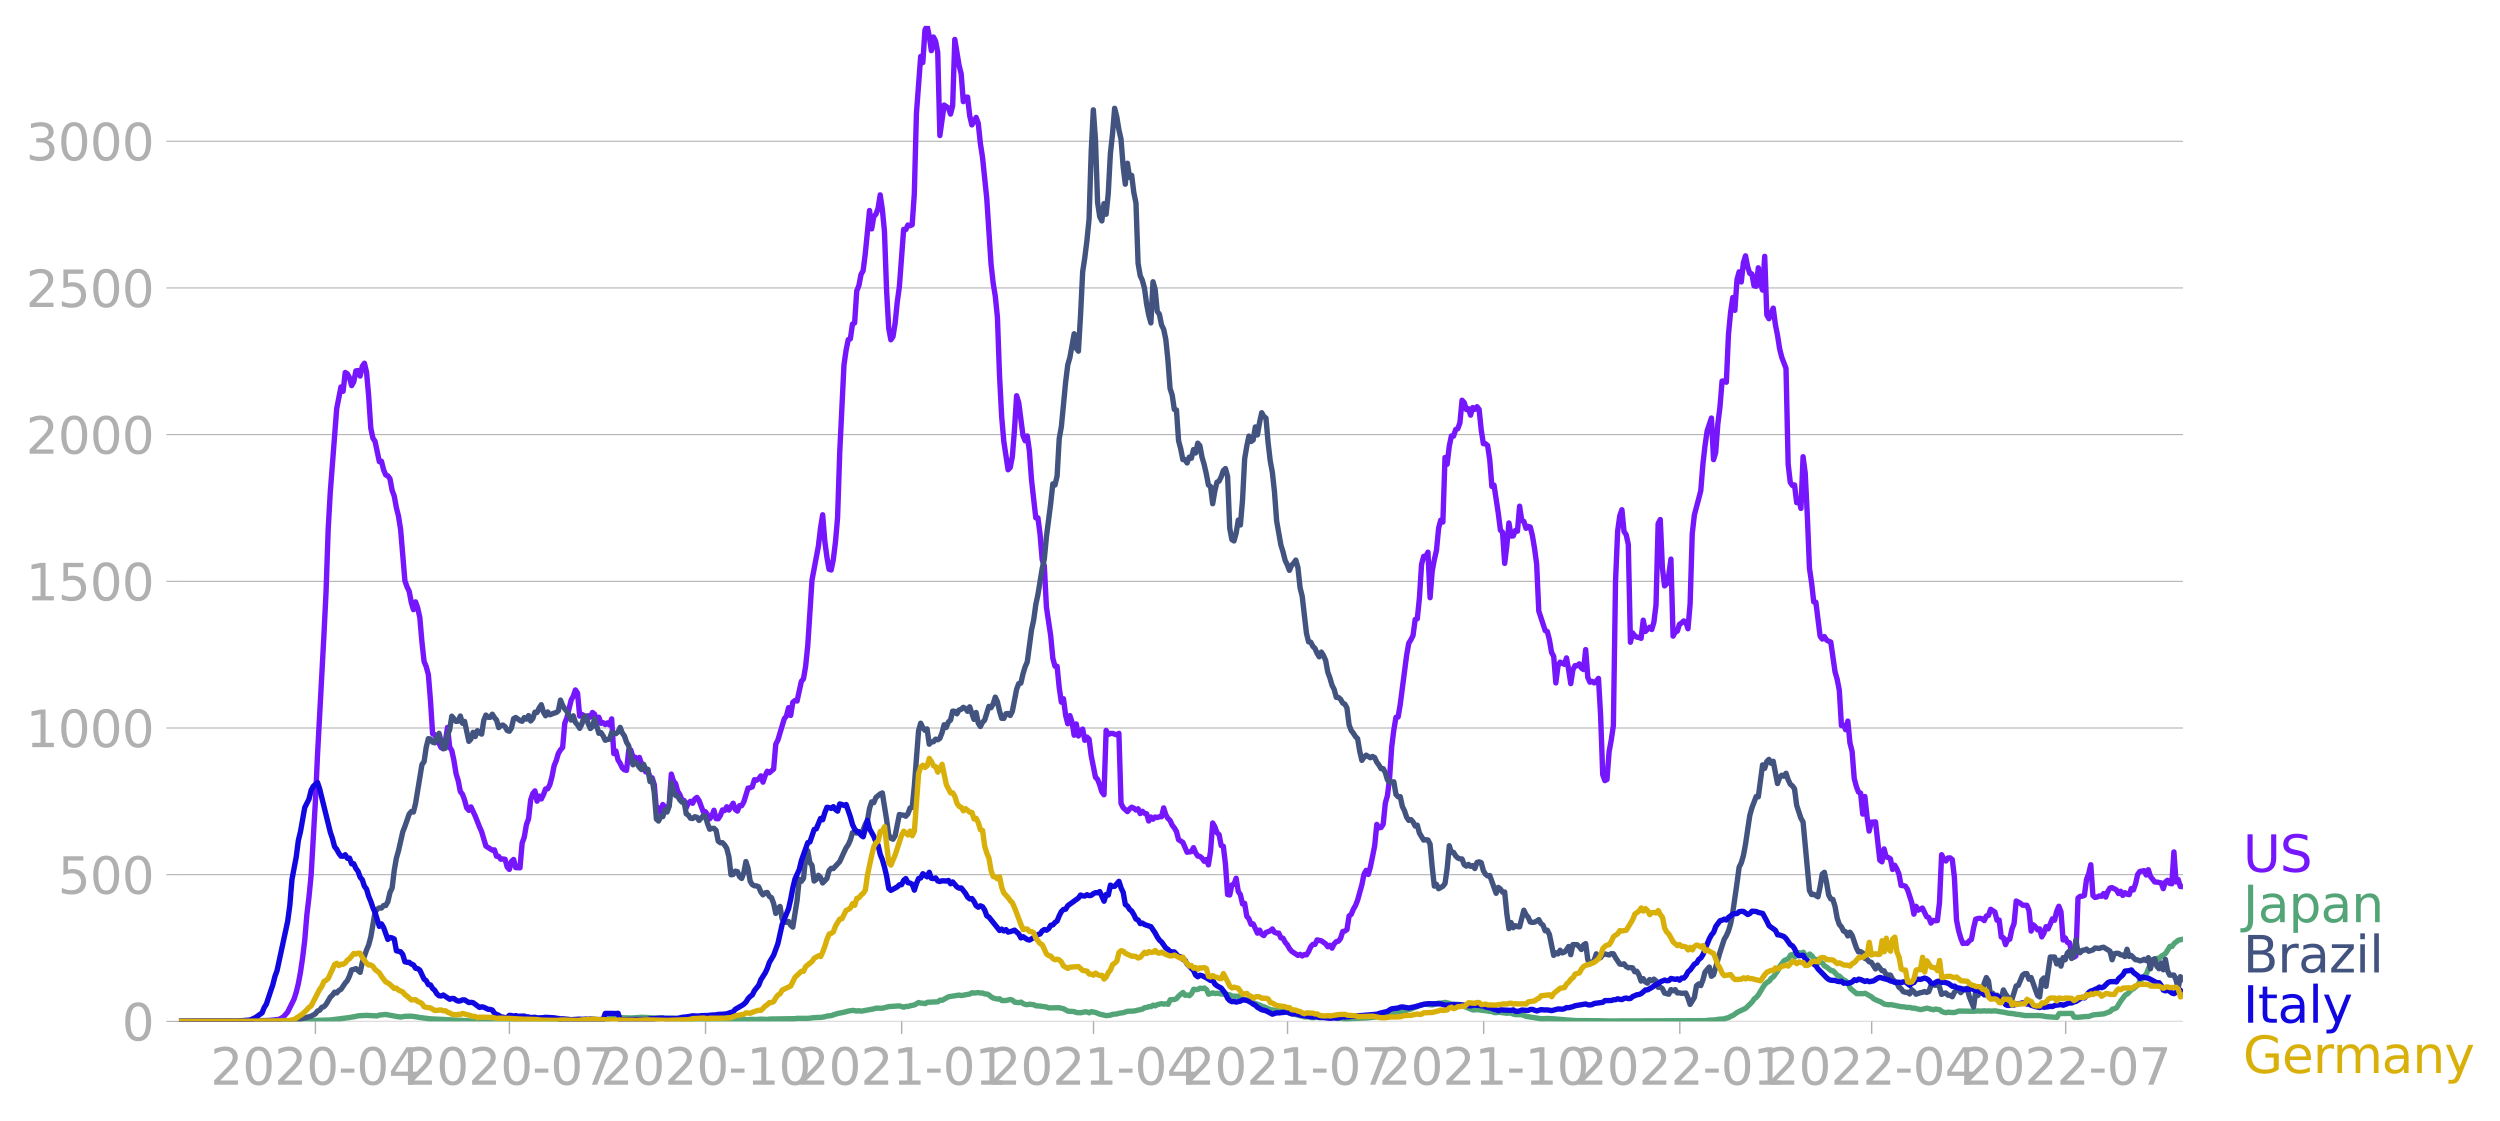 <svg xmlns:xlink="http://www.w3.org/1999/xlink" width="928.157" height="416.199" viewBox="0 0 696.117 312.149" xmlns="http://www.w3.org/2000/svg"><defs><style>*{stroke-linejoin:round;stroke-linecap:butt}</style></defs><g id="figure_1"><path d="M0 312.15h696.117V0H0v312.15z" style="fill:none" id="patch_1"/><g id="axes_1"><path d="M49.83 284.4h558V7.2h-558v277.2z" style="fill:none" id="patch_2"/><g id="matplotlib.axis_1"><g id="xtick_1"><g id="line2d_1"><defs><path id="m17b6ebfa72" d="M0 0v3.5" style="stroke:#b0b0b0;stroke-width:.4"/></defs><use xlink:href="#m17b6ebfa72" x="87.821" y="284.4" style="fill:#b0b0b0;stroke:#b0b0b0;stroke-width:.4"/></g><g style="fill:#b0b0b0" transform="matrix(.14 0 0 -.14 58.574 302.038)" id="text_1"><defs><path id="DejaVuSans-32" d="M1228 531h2203V0H469v531q359 372 979 998 621 627 780 809 303 340 423 576 121 236 121 464 0 372-261 606-261 235-680 235-297 0-627-103-329-103-704-313v638q381 153 712 231 332 78 607 78 725 0 1156-363 431-362 431-968 0-288-108-546-107-257-392-607-78-91-497-524-418-433-1181-1211z" transform="scale(.016)"/><path id="DejaVuSans-30" d="M2034 4250q-487 0-733-480-245-479-245-1442 0-959 245-1439 246-480 733-480 491 0 736 480 246 480 246 1439 0 963-246 1442-245 480-736 480zm0 500q785 0 1199-621 414-620 414-1801 0-1178-414-1799Q2819-91 2034-91q-784 0-1198 620-414 621-414 1799 0 1181 414 1801 414 621 1198 621z" transform="scale(.016)"/><path id="DejaVuSans-2d" d="M313 2009h1684v-512H313v512z" transform="scale(.016)"/><path id="DejaVuSans-34" d="M2419 4116 825 1625h1594v2491zm-166 550h794V1625h666v-525h-666V0h-628v1100H313v609l1940 2957z" transform="scale(.016)"/></defs><use xlink:href="#DejaVuSans-32"/><use xlink:href="#DejaVuSans-30" x="63.623"/><use xlink:href="#DejaVuSans-32" x="127.246"/><use xlink:href="#DejaVuSans-30" x="190.869"/><use xlink:href="#DejaVuSans-2d" x="254.492"/><use xlink:href="#DejaVuSans-30" x="290.576"/><use xlink:href="#DejaVuSans-34" x="354.199"/></g></g><g id="xtick_2"><use xlink:href="#m17b6ebfa72" x="141.841" y="284.4" style="fill:#b0b0b0;stroke:#b0b0b0;stroke-width:.4" id="line2d_2"/><g style="fill:#b0b0b0" transform="matrix(.14 0 0 -.14 112.593 302.038)" id="text_2"><defs><path id="DejaVuSans-37" d="M525 4666h3000v-269L1831 0h-659l1594 4134H525v532z" transform="scale(.016)"/></defs><use xlink:href="#DejaVuSans-32"/><use xlink:href="#DejaVuSans-30" x="63.623"/><use xlink:href="#DejaVuSans-32" x="127.246"/><use xlink:href="#DejaVuSans-30" x="190.869"/><use xlink:href="#DejaVuSans-2d" x="254.492"/><use xlink:href="#DejaVuSans-30" x="290.576"/><use xlink:href="#DejaVuSans-37" x="354.199"/></g></g><g id="xtick_3"><use xlink:href="#m17b6ebfa72" x="196.453" y="284.4" style="fill:#b0b0b0;stroke:#b0b0b0;stroke-width:.4" id="line2d_3"/><g style="fill:#b0b0b0" transform="matrix(.14 0 0 -.14 167.205 302.038)" id="text_3"><defs><path id="DejaVuSans-31" d="M794 531h1031v3560L703 3866v575l1116 225h631V531h1031V0H794v531z" transform="scale(.016)"/></defs><use xlink:href="#DejaVuSans-32"/><use xlink:href="#DejaVuSans-30" x="63.623"/><use xlink:href="#DejaVuSans-32" x="127.246"/><use xlink:href="#DejaVuSans-30" x="190.869"/><use xlink:href="#DejaVuSans-2d" x="254.492"/><use xlink:href="#DejaVuSans-31" x="290.576"/><use xlink:href="#DejaVuSans-30" x="354.199"/></g></g><g id="xtick_4"><use xlink:href="#m17b6ebfa72" x="251.066" y="284.4" style="fill:#b0b0b0;stroke:#b0b0b0;stroke-width:.4" id="line2d_4"/><g style="fill:#b0b0b0" transform="matrix(.14 0 0 -.14 221.818 302.038)" id="text_4"><use xlink:href="#DejaVuSans-32"/><use xlink:href="#DejaVuSans-30" x="63.623"/><use xlink:href="#DejaVuSans-32" x="127.246"/><use xlink:href="#DejaVuSans-31" x="190.869"/><use xlink:href="#DejaVuSans-2d" x="254.492"/><use xlink:href="#DejaVuSans-30" x="290.576"/><use xlink:href="#DejaVuSans-31" x="354.199"/></g></g><g id="xtick_5"><use xlink:href="#m17b6ebfa72" x="304.492" y="284.4" style="fill:#b0b0b0;stroke:#b0b0b0;stroke-width:.4" id="line2d_5"/><g style="fill:#b0b0b0" transform="matrix(.14 0 0 -.14 275.244 302.038)" id="text_5"><use xlink:href="#DejaVuSans-32"/><use xlink:href="#DejaVuSans-30" x="63.623"/><use xlink:href="#DejaVuSans-32" x="127.246"/><use xlink:href="#DejaVuSans-31" x="190.869"/><use xlink:href="#DejaVuSans-2d" x="254.492"/><use xlink:href="#DejaVuSans-30" x="290.576"/><use xlink:href="#DejaVuSans-34" x="354.199"/></g></g><g id="xtick_6"><use xlink:href="#m17b6ebfa72" x="358.511" y="284.4" style="fill:#b0b0b0;stroke:#b0b0b0;stroke-width:.4" id="line2d_6"/><g style="fill:#b0b0b0" transform="matrix(.14 0 0 -.14 329.263 302.038)" id="text_6"><use xlink:href="#DejaVuSans-32"/><use xlink:href="#DejaVuSans-30" x="63.623"/><use xlink:href="#DejaVuSans-32" x="127.246"/><use xlink:href="#DejaVuSans-31" x="190.869"/><use xlink:href="#DejaVuSans-2d" x="254.492"/><use xlink:href="#DejaVuSans-30" x="290.576"/><use xlink:href="#DejaVuSans-37" x="354.199"/></g></g><g id="xtick_7"><use xlink:href="#m17b6ebfa72" x="413.124" y="284.4" style="fill:#b0b0b0;stroke:#b0b0b0;stroke-width:.4" id="line2d_7"/><g style="fill:#b0b0b0" transform="matrix(.14 0 0 -.14 383.876 302.038)" id="text_7"><use xlink:href="#DejaVuSans-32"/><use xlink:href="#DejaVuSans-30" x="63.623"/><use xlink:href="#DejaVuSans-32" x="127.246"/><use xlink:href="#DejaVuSans-31" x="190.869"/><use xlink:href="#DejaVuSans-2d" x="254.492"/><use xlink:href="#DejaVuSans-31" x="290.576"/><use xlink:href="#DejaVuSans-30" x="354.199"/></g></g><g id="xtick_8"><use xlink:href="#m17b6ebfa72" x="467.736" y="284.4" style="fill:#b0b0b0;stroke:#b0b0b0;stroke-width:.4" id="line2d_8"/><g style="fill:#b0b0b0" transform="matrix(.14 0 0 -.14 438.488 302.038)" id="text_8"><use xlink:href="#DejaVuSans-32"/><use xlink:href="#DejaVuSans-30" x="63.623"/><use xlink:href="#DejaVuSans-32" x="127.246"/><use xlink:href="#DejaVuSans-32" x="190.869"/><use xlink:href="#DejaVuSans-2d" x="254.492"/><use xlink:href="#DejaVuSans-30" x="290.576"/><use xlink:href="#DejaVuSans-31" x="354.199"/></g></g><g id="xtick_9"><use xlink:href="#m17b6ebfa72" x="521.162" y="284.4" style="fill:#b0b0b0;stroke:#b0b0b0;stroke-width:.4" id="line2d_9"/><g style="fill:#b0b0b0" transform="matrix(.14 0 0 -.14 491.914 302.038)" id="text_9"><use xlink:href="#DejaVuSans-32"/><use xlink:href="#DejaVuSans-30" x="63.623"/><use xlink:href="#DejaVuSans-32" x="127.246"/><use xlink:href="#DejaVuSans-32" x="190.869"/><use xlink:href="#DejaVuSans-2d" x="254.492"/><use xlink:href="#DejaVuSans-30" x="290.576"/><use xlink:href="#DejaVuSans-34" x="354.199"/></g></g><g id="xtick_10"><use xlink:href="#m17b6ebfa72" x="575.181" y="284.4" style="fill:#b0b0b0;stroke:#b0b0b0;stroke-width:.4" id="line2d_10"/><g style="fill:#b0b0b0" transform="matrix(.14 0 0 -.14 545.933 302.038)" id="text_10"><use xlink:href="#DejaVuSans-32"/><use xlink:href="#DejaVuSans-30" x="63.623"/><use xlink:href="#DejaVuSans-32" x="127.246"/><use xlink:href="#DejaVuSans-32" x="190.869"/><use xlink:href="#DejaVuSans-2d" x="254.492"/><use xlink:href="#DejaVuSans-30" x="290.576"/><use xlink:href="#DejaVuSans-37" x="354.199"/></g></g></g><g id="matplotlib.axis_2"><g id="ytick_1"><path d="M49.83 284.4h558" clip-path="url(#p85fad8d000)" style="fill:none;stroke:#b0b0b0;stroke-width:.3;stroke-linecap:square" id="line2d_11"/><g id="line2d_12"><defs><path id="m61730214ed" d="M0 0h-3.5" style="stroke:#b0b0b0;stroke-width:.3"/></defs><use xlink:href="#m61730214ed" x="49.83" y="284.4" style="fill:#b0b0b0;stroke:#b0b0b0;stroke-width:.3"/></g><use xlink:href="#DejaVuSans-30" style="fill:#b0b0b0" transform="matrix(.14 0 0 -.14 33.922 289.719)" id="text_11"/></g><g id="ytick_2"><path d="M49.83 243.555h558" clip-path="url(#p85fad8d000)" style="fill:none;stroke:#b0b0b0;stroke-width:.3;stroke-linecap:square" id="line2d_13"/><use xlink:href="#m61730214ed" x="49.83" y="243.555" style="fill:#b0b0b0;stroke:#b0b0b0;stroke-width:.3" id="line2d_14"/><g style="fill:#b0b0b0" transform="matrix(.14 0 0 -.14 16.108 248.874)" id="text_12"><defs><path id="DejaVuSans-35" d="M691 4666h2478v-532H1269V2991q137 47 274 70 138 23 276 23 781 0 1237-428 457-428 457-1159 0-753-469-1171Q2575-91 1722-91q-294 0-599 50Q819 9 494 109v635q281-153 581-228t634-75q541 0 856 284 316 284 316 772 0 487-316 771-315 285-856 285-253 0-505-56-251-56-513-175v2344z" transform="scale(.016)"/></defs><use xlink:href="#DejaVuSans-35"/><use xlink:href="#DejaVuSans-30" x="63.623"/><use xlink:href="#DejaVuSans-30" x="127.246"/></g></g><g id="ytick_3"><path d="M49.83 202.71h558" clip-path="url(#p85fad8d000)" style="fill:none;stroke:#b0b0b0;stroke-width:.3;stroke-linecap:square" id="line2d_15"/><use xlink:href="#m61730214ed" x="49.83" y="202.709" style="fill:#b0b0b0;stroke:#b0b0b0;stroke-width:.3" id="line2d_16"/><g style="fill:#b0b0b0" transform="matrix(.14 0 0 -.14 7.2 208.028)" id="text_13"><use xlink:href="#DejaVuSans-31"/><use xlink:href="#DejaVuSans-30" x="63.623"/><use xlink:href="#DejaVuSans-30" x="127.246"/><use xlink:href="#DejaVuSans-30" x="190.869"/></g></g><g id="ytick_4"><path d="M49.83 161.864h558" clip-path="url(#p85fad8d000)" style="fill:none;stroke:#b0b0b0;stroke-width:.3;stroke-linecap:square" id="line2d_17"/><use xlink:href="#m61730214ed" x="49.83" y="161.864" style="fill:#b0b0b0;stroke:#b0b0b0;stroke-width:.3" id="line2d_18"/><g style="fill:#b0b0b0" transform="matrix(.14 0 0 -.14 7.2 167.183)" id="text_14"><use xlink:href="#DejaVuSans-31"/><use xlink:href="#DejaVuSans-35" x="63.623"/><use xlink:href="#DejaVuSans-30" x="127.246"/><use xlink:href="#DejaVuSans-30" x="190.869"/></g></g><g id="ytick_5"><path d="M49.83 121.019h558" clip-path="url(#p85fad8d000)" style="fill:none;stroke:#b0b0b0;stroke-width:.3;stroke-linecap:square" id="line2d_19"/><use xlink:href="#m61730214ed" x="49.83" y="121.019" style="fill:#b0b0b0;stroke:#b0b0b0;stroke-width:.3" id="line2d_20"/><g style="fill:#b0b0b0" transform="matrix(.14 0 0 -.14 7.2 126.337)" id="text_15"><use xlink:href="#DejaVuSans-32"/><use xlink:href="#DejaVuSans-30" x="63.623"/><use xlink:href="#DejaVuSans-30" x="127.246"/><use xlink:href="#DejaVuSans-30" x="190.869"/></g></g><g id="ytick_6"><path d="M49.83 80.173h558" clip-path="url(#p85fad8d000)" style="fill:none;stroke:#b0b0b0;stroke-width:.3;stroke-linecap:square" id="line2d_21"/><use xlink:href="#m61730214ed" x="49.83" y="80.173" style="fill:#b0b0b0;stroke:#b0b0b0;stroke-width:.3" id="line2d_22"/><g style="fill:#b0b0b0" transform="matrix(.14 0 0 -.14 7.2 85.492)" id="text_16"><use xlink:href="#DejaVuSans-32"/><use xlink:href="#DejaVuSans-35" x="63.623"/><use xlink:href="#DejaVuSans-30" x="127.246"/><use xlink:href="#DejaVuSans-30" x="190.869"/></g></g><g id="ytick_7"><path d="M49.83 39.328h558" clip-path="url(#p85fad8d000)" style="fill:none;stroke:#b0b0b0;stroke-width:.3;stroke-linecap:square" id="line2d_23"/><use xlink:href="#m61730214ed" x="49.83" y="39.328" style="fill:#b0b0b0;stroke:#b0b0b0;stroke-width:.3" id="line2d_24"/><g style="fill:#b0b0b0" transform="matrix(.14 0 0 -.14 7.2 44.647)" id="text_17"><defs><path id="DejaVuSans-33" d="M2597 2516q453-97 707-404 255-306 255-756 0-690-475-1069Q2609-91 1734-91q-293 0-604 58T488 141v609q262-153 574-231 313-78 654-78 593 0 904 234t311 681q0 413-289 645-289 233-804 233h-544v519h569q465 0 712 186t247 536q0 359-255 551-254 193-729 193-260 0-557-57-297-56-653-174v562q360 100 674 150t592 50q719 0 1137-327 419-326 419-882 0-388-222-655t-631-370z" transform="scale(.016)"/></defs><use xlink:href="#DejaVuSans-33"/><use xlink:href="#DejaVuSans-30" x="63.623"/><use xlink:href="#DejaVuSans-30" x="127.246"/><use xlink:href="#DejaVuSans-30" x="190.869"/></g></g></g><path d="m49.83 284.4 20.777-.082 2.968-.151 1.187-.012 1.187-.117 1.781-.21 1.187-.665 1.187-1.365 1.781-3.618.594-1.867.594-2.404.593-3.186.594-4.027.593-4.854.594-7.12.594-4.982.593-6.069 1.187-20.48.594-13.001 1.781-33.248.594-12.079.593-17.47.594-10.48 1.78-23.142 1.188-6.021.594 1.202.593-5.229.594.362.593 1.074.594 2.217.594-1.062.593-3.034.594-.105.593 1.529.594-2.696.594-.864.593 2.474.594 6.699.594 8.928.593 2.777.594.875 1.187 5.649.594-.105.593 2.369.594 1.424.593.268.594.817.594 3.22.593 1.6.594 3.232.594 2.37.593 3.769 1.187 14.226.594 1.657.594 1.237.593 3.139.594 1.984.593-2.16.594 1.681.594 2.708.593 6.827.594 5.38.594 1.435.593 2.206.594 7.27.593 9.196.594.28 1.78 3.595.595.233.593-2.065.594-3.781.593 5.461.594.98.594 2.766.593 3.665.594 1.925.593 3.058.594.735.594 1.622.593 2.194.594.677.594-.957 1.187 2.567 1.187 2.988.594 1.354 1.187 4.003 1.78 1.132.594-.082.594 1.774.594.046.593.794.594-.082.593.094.594 2.17.594.642.593-2.217.594-.549.593 2.276 1.188.035.593-6.874.594-1.645.594-3.466.593-1.646.594-5.24.593-1.773.594-.759.594 2.86.593-1.424.594.805.594-1.19.593-1.588.594-.058.593-1.132.594-2.217.594-3.058.593-1.435.594-2.008.593-.98.594-.677.594-6.745.593-1.506 1.188-4.936.593-1.085.594-1.728.593.876.594 6.395.594-.479.593.362.594 1.307.593-1.283.594.385.594-1.296.593.467.594 2.02.594-1.145.593 1.67.594-.164.593.513.594-.466.594.583.593-1.692.594 9.651.593-.7.594 2.486.594.933.593 1.284.594.537.594.128.593-5.532.594-.093.593 1.984.594-.012.594.724.593-.654.594 1.798 1.187 2.229.594-.28.593 1.867.594.058.594 1.902.593 7.026.594-.584.593 1.33.594-2.24.594.735.593.502.594-1.179.594-8.53.593 1.937.594.7.593 2.17.594.91.594 1.506.593.129.594 1.995.593-1.295.594-.479.594.549.593-1.19.594-.444.594.875 1.187 3.174.593-.07.594.876.594 1.108.593-.793.594-1.587.593 2.322.594.047.594-.922.593-1.54.594.163.594-1.039.593.91 1.187-1.89.594 1.715.594.467.593-1.517.594.012.594-1.039 1.187-3.851.593-.105.594-.257.594-1.995.593.151.594-.385.593-.817.594 1.739.594-1.762.593-1.272.594.408 1.187-1.027.594-6.908.593-1.167 1.781-5.929.594-.723.593-2.358.594 2.16.594-3.665.593-.467.594.117 1.187-5.45.594-.712.593-3.466.594-5.718 1.187-18.323 1.781-9.452.594-5.018.593-3.712.594 7.283.594 4.54.593 3.337.594.21.593-2.883.594-4.854.594-6.804.593-18.042 1.188-24.46.593-4.155.594-2.93.593-.244.594-4.097.594-.338.593-8.916.594-1.459.593-3.092.594-1.074.594-4.738 1.187-12.009.594 5.112.593-3.454.594-.607.593-1.657.594-3.746.594 4.014.593 6.139.594 16.536.593 10.48.594 3.174.594-.864.593-3.71.594-5.929.594-4.306 1.187-15.918.593.07.594-1.296.594.199.593-.269.594-8.53.593-22.477 1.188-15.86.593 1.704.594-9.056.594-1.167.593 2.812.594 4.097.593-3.793.594 1.167.594 3.14.593 23.118 1.188-8.485 1.187.794.593 1.716.594-2.334.594-18.45 1.187 7.2.593 2.392.594 7.726.594-1.214.593-.047.594 5.193.594 2.544.593-.91.594-1.167.593 1.622.594 5.614.594 3.84 1.187 11.482 1.187 18.183.594 5.403.593 3.618.594 5.858.594 16.396.593 11.332.594 6.874 1.187 7.889.594-.63.593-3.023.594-7.457.593-9.5.594 1.903 1.187 9.196.594 1.423.594-1.33.593 4.143.594 8.11 1.187 10.55h.594l.593 4.528.594 7.084.594 1.774.593 11.518 1.187 7.924.594 6.29.594 2.183.593.047.594 5.928.593 4.05.594-.946.594 4.587.593 2.369.594-2.264.594 1.797.593 3.653.594-3.128.593 3.35.594-1.506.594-.409.593 3.128.594-.91.593.583.594 4.587 1.187 5.998.594.618.594 1.53.593 1.96.594.77.593-17.902.594 1.12.594-.268.593-.023 1.187.42.594-.432.594 19.524.593 1.167 1.188 1.097.593-.723.594-.502.593.268.594.525.594-.338.593 1.319.594-.642.594.56.593.14.594 2.007.593-1.108.594.606.594-.606.593.151.594-.221.593-.012.594-2.45.594 1.901.593 1.027.594.549.594 1.319.593.758.594 1.015.593 2.276 1.188.759 1.187 2.742 1.187-.198.594-1.074.593 1.412.594.91.594.105.593.479.594.864.593-.479.594 1.494.594-3.805.593-7.854.594 1.016.593 1.68.594.537.594 3.058.593.198.594 5.018.594 8.414.593.117.594-2.8.593-.176.594-1.68.594 3.652.593.91.594 2.58.594-.14.593 3.594.594.677.593 1.54.594-.105 1.187 2.58.594-.852.593 1.155.594.373.594-.875 1.187-.432.594-.537.593.922.594.234h.593l.594 1.318.594.106.593 1.132.594.676.593 1.062.594.736 1.78 1.178.595-.291.593.443.594-.385.593.082.594-.91.594-1.331.593-.677h.594l.593-1.249 1.188.269 1.187.817.594.817.593-.397.594.793.593-1.202.594-.607.594-.14.593-.781.594-1.891.594-.128.593-.409.594-3.816.593-.432.594-1.435.594-1.027.593-1.506 1.187-4.283.594-2.929.594-1.073.593 1.132.594-2.066 1.187-5.893.594-5.975.593.945.594-.07.594-.922.593-5.882.594-2.124.593-4.82.594-8.752.594-4.715.593-3.478.594-.081.594-3.536 1.78-13.69.594-3.337.594-.945.593-1.202.594-4.447.593-.198.594-5.812.594-9.324.593-2.24.594.023.594-1.19.593 12.661.594-7.422.593-3.186.594-2.567.594-6.162.593-2.24.594.524.594-17.972.593 1.88.594-5.03.593-2.86.594.059.594-1.833.593-.245.594-1.657.593-6.255.594.63.594 1.95.593-.223.594 1.786.594-2.1.593.49.594-.736.593.735.594 5.754.594 3.793.593.035.594.501.593 3.98.594 7.41.594-.361 1.187 7.842.594 4.668.593.607.594 8.66.593-4.89.594-6.36.594 3.64.593-.023.594-1.506.593.175.594-6.955.594 3.956.593.28.594 1.914.594-.537.593.187.594 2.38.593 3.525.594 4.4.594 13.07 1.78 5.45.594.28.594 2.311.593 3.49.594 1.12.594 7.375.593-4.703.594-1.073 1.187.595.594-1.774.593 3.244.594 3.91.594-3.863.593-1.144.594.047.593-.549.594 1.179.594.42.593-5.555.594 7.737.593 1.33.594-.22.594.42.593-.514.594-.735.594 10.234.593 16.56.594 1.669.593-.315.594-7.784.594-3.198.593-4.05.594-40.016.593-14.12.594-4.284.594-1.657.593 6.057.594.875.594 2.72.593 27.237.594-2.59.593.77.594.408.594.082.593.245.594-5.053.594 3.139 1.187-1.179.593.642.594-2.019.594-4.843.593-22.628.594-1.132.593 13.444.594 5.03.594-.584.593-2.497.594-4.377.594 21.45.593-1.085.594-.315.593-1.89.594-.374.594-.56.593.28.594 1.878.593-6.885.594-19.57.594-5.229 1.187-4.47.594-2.275.593-7.364.594-5.205.593-4.108 1.188-3.56.593 11.578.594-1.973.593-7.889.594-4.738.594-7.27.593-.035.594.35.594-13.316.593-6.185.594-4.073.593 3.56.594-8.543.594-2.182.593 2.824.594-5.357.594-1.913.593 3.057.594 1.832.593.152.594 3.303.594.128.593-5.146.594 4.457.593 1.751.594-9.394.594 16.338.593 1.027 1.188-2.941.593 4.54.594 2.987.593 3.77.594 2.357 1.187 3.127.594 26.643.593 5.1.594.84.594-.128.593 4.913.594-.887.594 2.498.593-14.39.594 4.517.593 11.915.594 14.634.594 4.038.593 5.287.594.128 1.187 9.464.594.782.593-.688.594.933.594.362.593.222 1.187 8.297.594 2.078.594 3.069.593 9.826.594-.105.594 1.249.593-2.393.594 6.092.593 2.334.594 7.55.594 2.23.593 1.552.594.303.593 5.835.594-4.901.594 5.613.593 4.003.594-2.462 1.187-.082 1.187 10.655.594.467.594-3.595.593 2.23.594.15.593.398.594 2.94.594-1.178.593 1.038.594 1.448.594 3.15.593.024.594.175.593.91 1.188 3.665.593 3.209.594-2.194.593 1.074 1.188-.572 1.187 2.415.594.234.593 1.529.594-.747.593.093.594-.035.594-4.948.593-13.397.594 1.167.594.583.593-.828.594-.047.593.478.594 4.925.594 11.95.593 2.93.594 2.065.593 1.494.594-.105.594.07.593-.7.594-.409.594-3.15.593-2.475.594-.186.593-.07.594.14.594.513.593-1.284.594-.175.593-1.704 1.188.782.593 2.288.594-.07.594 4.738.593.198.594 1.914.593-1.354.594-.163.594-2.824.593-1.529.594-6.267 1.187.619.594.536 1.187.024.594 1.435.593 5.754.594-1.74.593.526.594.863.594-.268.593 2.23.594-1.04.594-1.797.593.607 1.187-2.79.594.386.594-2.497.593-1.39.594 1.518.593 7.866.594-.584.594 1.237.593.117.594 2.59.594 1.46.593-.374.594-16.128.593-.467.594-.035.594-.245.593-4.47.594-1.493.593-2.545.594 8.566.594.537.593-.128.594-.304.594.105.593-.758.594.968.593-1.575.594-.934.594-.116 1.187.63.593 1.027.594-.642.594 1.167.593-.782.594.42.594.14.593-1.704.594.386.593-1.704.594-2.614.594-.817 1.187-.234.594 1.214.593-1.47.594 1.878 1.187 1.53.594.034 1.187.222.593 1.599.594-1.844.594-.479.593.852.594.129.594-8.87.593 8.345.594-.677.593 1.949.594.023h0" clip-path="url(#p85fad8d000)" style="fill:none;stroke:#7516fd;stroke-width:1.5;stroke-linecap:square" id="line2d_25"/><path d="m49.83 284.4 25.526-.093 2.968-.14 2.968.07 2.374.011 8.31-.233 3.563-.455 1.78-.234 1.781-.315.594-.163 2.374-.117 2.968.152.594-.234 1.78-.175 2.969.549 1.187.175 1.187-.21 1.781-.035 1.187.152 1.188.221 2.968.362 11.279.572 2.968-.035.593-.175 2.375.035 1.187-.047.594.222 2.374.035 3.562.058 2.968-.023 10.091-.082 1.781-.058 1.187.035 4.156-.245 2.968-.082 2.374-.362 1.187-.105 1.188-.058 2.968.082 2.968-.187 2.374.093 1.188.105 1.78-.046.594.093 1.187-.023 2.375.093.593-.012 1.188.129 1.187.093.593.082h1.188l2.374-.047 2.968-.012 1.187.082 5.343.14 1.187-.14 1.781.012.594.023.593-.093 1.781.035 1.187-.094 1.781.082.594-.117 7.123-.105.594-.093 2.968.023 1.187-.151 1.187-.105 1.188-.024 1.187-.175.594-.198 1.187-.128 1.78-.596 1.782-.338 1.187-.327 1.187-.187 1.187.164.594-.07.593.128 3.562-.653.594-.187 1.78.012 1.781-.456 2.969-.186 1.187.362.593-.234.594.035.594-.198 1.187-.245 1.187-.666.594.176h.593l.594.14.594-.374 2.968-.152.593-.466.594.058 1.78-.992 2.969-.467.593.14 2.375-.443.594-.35.593.105 1.187-.152.594.152.594-.035.593.291.594-.011.593.303.594.502.594.338 1.187.28.594-.081.593.49 1.187-.012 1.188-.291.593.198.594.548 1.187.14.594-.163.593.432.594.233.594.059.593-.129 1.187.152.594.292 1.187.081 1.781.257.594.257 2.374-.058.594.011 1.187.28 1.187.665 1.781.129.594.257 1.187.058 1.187-.257.594.047.593.233.594-.326 1.187.233 1.188.478 1.78.397 1.188-.14.593-.222 1.187-.116.594-.187 1.187-.163 1.188-.385 1.78-.07 1.188-.269 1.187-.268.594-.409.593-.058.594-.21.593-.012.594-.42.594.198.593-.338 1.187-.28.594.152.594-.105.593.151.594-1.272 1.187-.081.594-.257.593-.735 1.188-.957.593.782.594-.094.593.21.594-.595.594-1.202.593.105.594-.047.594-.361.593.128.594-.175.593.432.594 1.307 1.187-.385.594.198.593-.093 1.188.21 1.78.163.594.105.594.315 1.78.07.594.199.594.466.594.269 1.187.315.593.175.594.373 1.78.642.594.315.594.14 1.78.817.595.059.593.198.594-.012.593.117.594-.035 6.53 1.692 1.187-.023.594.187.593.046 1.187-.128.594.117 2.375-.164h.593l.594.187 2.968.21.594.14 1.187-.105 4.749-.175 2.374-.233.594-.187 2.374-.292.594-.327 3.562-.7.593.059 1.187-.456.594-.245.594-.093.593-.292 1.187-.42.594-.303 1.781-.444.594.21 1.187.094 1.78-.526.594.047 1.188-.222 1.187.257.593.292.594.047 1.187-.082.594.303.593.094 2.969 1.202 1.187-.094 4.155.549.594.257.593.035.594-.14 2.374.303.594-.082.594.07.593.269.594.128h1.187l.594.023 1.187.467 1.78.28 2.375.374 1.781-.059 1.781.082 3.562.315 2.968.199 1.78-.012 4.156.023 2.968.07 26.713-.081 1.187-.164 1.187-.011 1.781-.269.594.023 1.78-.443.594-.385.594-.222 1.187-.852 2.375-1.155 1.78-1.75.594-.864.594-.444.593-.758 1.187-1.972.594-.864.594-.549.593-.338.594-.805.594-.42 1.187-1.692.593-1.25 1.188-1.551 1.187-.537.593-1.004.594-.186.594.758.593-.794.594-.443.594.175.593-.292.594.98.593.129.594-.607.594.514.593.84.594.14.593.91.594-.128.594.257.593.816.594.292 1.187.992.594.047 1.187 1.295.594.199.593.618.594.432.594.28.593.677.594 1.365 1.78 1.482 1.781.012.594-.117 1.78 1.016.595.536 1.187.549.593.198 1.188.736 1.187.175.593-.059 2.969.595.593.012 1.187.222.594-.058.594.21h.593l1.781.431 1.781-.42 1.78.455.594-.221 1.188.221.593.467.594.245.594.094.593-.152.594.093 1.187.012 1.187-.409 4.156.07 1.187-.116.593.081 1.188-.093.593.082.594-.07.593.07 1.188-.07 2.968.49.593.152 1.781.186.594.175h.593l1.781.304h1.188l1.187.012 1.187-.024 1.187.082 1.188.233 2.968.199.593-1.062 3.562-.035.594 1.027 1.187.046 1.78-.186 1.188-.047 1.187-.432 1.78-.175 1.188-.105 1.781-.677.594-.642.593-.093.594-.338 1.187-1.903 1.187-1.587.594-.303 1.187-1.202.594-.327 1.187-1.015.594-1.074.593-.595 1.188-1.47.593-1.576.594-.957.593-.525.594.047.594-1.214.593-.012.594-.63.593-.327.594-.455 1.187-1.925.594.023.594-.852 1.187-.91 1.187-.234h0" clip-path="url(#p85fad8d000)" style="fill:none;stroke:#53a577;stroke-width:1.5;stroke-linecap:square" id="line2d_26"/><path d="m49.83 284.4 30.274-.07 2.375-.327 2.968-.723 1.187-.339 1.187-.653.594-.77.594-.234.593-.782.594-.187.594-.641 1.187-2.031.593-.548.594-.84.594.221.593-.677.594-.315 1.187-1.785.594-.666.593-1.283.594-1.704.594-.105.593-.234 1.187 1.039.594-2.766 1.187-3.454.594-1.412.594-2.24 1.187-6.898.593-.794.594-.385.594.047.593-.712.594.012.593-1.062.594-2.568.594-1.272.593-4.913.594-3.384.594-2.066 1.187-5.263.593-1.505 1.188-3.42.593-.712.594.129.593-2.393 1.781-10.841.594-.794.594-4.037.593-2.358.594.094.593.886.594.175 1.187-2.649 1.188 4.307.593-.164.594-3.63.593-1.551.594-3.735 1.187 1.447.594-.058.593-1.424.594 2.008.594-.514 1.187 5.543.594-.653.593-1.844.594 1.155.593-1.622.594.619.594.338.593-3.84.594-1.458.593.595.594.023.594-.863.593.945.594.689.594 2.089.593-.572.594-.129.593.467.594 1.039.594.21.593-.922.594-2.567.593-.339 1.188.852.593.198.594-1.015.594.432.593-.992.594 1.494.593-.689.594-1.75.594.07.593-1.249.594-.899.594 2.043.593 1.027.594-1.062.593.782 1.188-.456.593-.163.594-.49.593-2.976.594 1.482.594.969.593.688 1.188 2.428.593-1.19.594 1.843.593.665.594.969.594-1.167.593-1.949.594-.28.593 2.124.594 1.33.594-.525.593-2.182 1.188 4.038.593-.187.594.91.593 1.214.594-.21.594-.082.593-1.844.594.245.593.059.594-.514.594-1.225.593 1.54.594.852.594 1.74.593.98.594 2.94.593 2.358.594-.806.594.63.593.887.594.619.594-1.459.593 1.377h.594l.593 3.42.594-.666.594 3.817.593 7.293.594.549.593-1.249.594.012.594-1.902.593.618.594-1.61.594-6.5.593 2.275.594 1.225.593.234.594 1.003.594.63.593-.093.594 3.361.593.35.594.864.594.07.593-.478.594.14.594.875 1.187-1.33.593.256.594 1.96.594 1.565.593-.222.594-.024.593.56.594 3 .594.443h.593l.594.63.594.934.593 2.322.594 5.042.593-.082.594-.922.594.129.593 1.388.594.502.594-1.54.593-3.151.594 1.879.593 3.606.594.933.594.327.593.024.594.28.593 1.423.594.782.594-.537.593-.116.594 1.108.594.35.593 1.6.594 2.777.593-1.33.594-.607.594 3.524.593.747.594.152.593-.246.594 1.05.594.514 1.187-7.41.594-5.905.593.583.594-.828.593-5.602.594-2.1.594 3.302.593.735.594 4.4.593-.444.594-1.143.594.595.593 1.529 1.188-1.237.593-2.183.594-.642.593.047 1.781-1.925 1.188-2.591.593-1.249.594-.863.593-1.32.594-2.03.594-.093.593.198.594-.35.593.525.594-1.027.594-1.587.593-1.027.594-3.407.594-1.821.593.21.594-1.447 1.187-.969.594-.28 1.187 7.422.593 4.237.594.957.594.268.593-.957 1.188-5.928.593.151.594.035.593.304.594-.689.594-1.599.593-.163.594-5.858 1.187-15.498.594-2.09.593 1.238.594.735.594-.385.593 4.248.594-.63.593-.059.594-.711.594.175.593-.409.594-1.529.594-2.252.593.747.594-1.529.593-.513.594-2.498.594.059.593.688.594-1.062.593-.187.594-.548.594.315.593.782.594-1.237 1.187 3.49.594-1.915.593 2.976.594.922.594-1.144.593-.63 1.187-3.828.594.362.594-1.027.593-1.914.594 1.284.594 2.603.593 2.007.594.035.593-1.296.594-.07.594.549.593-1.167 1.187-6.115.594-1.587.594-.14.593-2.58.594-1.948.594-1.366 1.187-8.916.593-2.719.594-4.33.594-2.777 1.187-7.224.594-2.684.593-6.22 1.187-9.278.594-5.438.594.327.593-2.474.594-10.492.593-3.267 1.188-12.406.593-4.808.594-2.065 1.187-6.606.594 4.015.593.817.594-9.967.594-12.148.593-3.91.594-4.784.593-5.929.594-18.765.594-11.682.593 8.274.594 17.505.594 3.968.593 1.179.594-4.82.593 2.964.594-5.753.594-11.099.593-5.473.594-7.177.593 2.346.594 3.63.594 2.637.593 7.667.594 4.843.594-5.823.593 3.91.594-.526.593 4.785.594 2.894.594 16.805.593 3.442.594 1.296.594 2.194.593 4.388.594 3.104.593 2.159.594-11.448.594 2.112.593 6.138.594.794.593 2.976.594 1.19.594 2.813.593 5.788.594 7.877.594 1.844.593 4.015.594.163.593 8.566.594 2.217.594 3.023.593-.012.594.946.593-1.623.594.304.594-2.404.593.945.594-2.73.594.711.593 3.21.594 2.007.593 2.602.594 3.116.594.432.593 4.785.594-3.501.593-2.51.594-.28.594-1.213.593-1.75.594-.526.594 2.182.593 14.413.594 3.162.593.386.594-2.136.594-3.664.593 1.353.594-6.897.594-11.506.593-3.548.594-2.801.593 1.505.594-.431.594-3.618.593 2.229.594-3.49.593-2.695.594 1.038.594.456.593 6.792.594 5.1.594 3.22.593 5.462.594 8.029 1.187 6.734.594 1.925.593 2.346.594 1.237.593 1.54.594-1.388.594-.584.593-.875.594 2.089.594 5.59.593 2.392 1.187 10.293.594 2.404.594.082.593 1.167.594.572.593 1.377.594.968.594-1.318.593.98.594 1.33.594 3.268.593 1.587.594 2.077.593 1.144.594 2.217.594.024.593.502.594 1.05.594.315.593 1.05.594 4.738.593 1.54.594.748.594.945.593.607.594 3.513.593 2.509.594-.864.594-.584 1.187.724.594-.362.593.315.594 1.284.593.782.594 1.015h.594l.593 1.097.594 2.03.593.643 1.188-.105.593 3.512.594.654.594-.035.593 2.742.594 1.202.593 1.774.594.887.594-.21.593.642.594 1.155.593-.256.594 2.217 1.187 1.949.594-.105.594.081.593 1.144.594 6.465.593 5.229.594-.49.594 1.213 1.187-.688.594-.747.593-4.097.594-6.441.593 1.878.594-.023.594.969.593.595.594.222.593.058.594 1.587.594.397.593-.49.594.537.594-.21.593.828.594-1.68.593-.187.594.245.594 2.217.593 1.004.594.467.593-.117 1.781 4.948.594-1.634.594.444.593.875.594-.035.593 5.94.594 4.248.594-1.68.593 1.435.594-.572.593.269.594.058 1.187-4.633.594 1.237.594.7.593 1.342.594.105.593-.058.594-.28.594-.42.593 1.085.594.455.594 1.564.593-.163.594 1.213 1.187 5.789.594-.712.593.303.594-1.015.593.735.594-.198.594-.654.593-.922.594 2.264.594-2.789 1.187.012.593.583.594.759.594-1.26.593-.374.594 4.47.593 1.167.594-.362.594-.654.593-1.774.594 1.237.594-.186.593-.782.594-.234 1.187.28.594-.361.593.035.594 1.073 1.187 1.774.594.105.593-.163.594.759.594.326.593-.046.594.07.593 1.085.594-.128.594 1.015.593 1.727.594-.677.594.899.593.35.594-.992.593.315.594-.443.594.49.593 1.774.594-.035.593.408.594 1.249 1.187.315.594-1.284.594.338.593-.326.594.91.593-.023.594.14 1.187-.082.594 1.365.593 1.798 1.188-1.926.593-3.268.594-.501.594.466.593-1.563.594-2.206 1.187-1.4.594 2.567.593-.42 1.781-6.232 1.187-3.641.594-.992.594-1.342.593-1.96.594-3.105 1.187-8.204.594-4.481.593-1.179.594-2.019.594-3.198 1.187-7.982.593-2.147 1.188-3.14.593.082 1.187-8.904.594.969.594-1.926.593-.572.594 1.074.594-.537 1.187 6.185.593-1.669.594-.642.594.28.593-.816.594 1.774.593 1.26.594.478.594.829.593 4.563 1.188 3.63.593 1.015 1.781 19.104.594 1.108.593-.07 1.187.7.594-2.8.594-3.513.593-.502.594 2.743.594 3.536.593 1.132.594.14.593 1.925.594 3.268.594 1.762.593.677.594 1.167.594.222.593 1.143.594-1.038.593.84 1.188 3.478.593 1.167.594-.082.593.373.594 1.506.594.233.593.712.594.14 1.187 1.856.594-1.074 1.187 1.54.594.059.593 1.097 1.187.105.594 1.132.594.595.593.362.594 1.272.594.443.593.782.594.187.593-.012.594.467.594-1.167.593.549.594.7 1.187-.42.594-.105.593-.222.594.245.594-.257.593-1.564.594-.396.593.233.594-.152.594.607.593 2.077.594-.268.594-.117.593.607.594.035.593.397.594-1.237.594-.724.593.152.594.665.593-.665.594-.385.594-.163.593 2.31 1.188 2.918.593-4.295.594 1.097.593-1.027.594.339.594-2.778.593-1.54.594.945.593 4.283.594-.864.594.84.593-.303.594.91.594.082.593-2.45.594 1.143 1.187 1.564.594-.082 1.187-3.746.593-.163 1.188-2.836.593-.42h.594l.594 1.552.593-.467 1.781 4.983.594.42.593-4.644.594-.642.594 2.322 1.187-8.157h1.187l.594 1.925.593-1.015.594 1.634.593-2.37.594.584.594-1.844.593-.618.594 2.112.594-.933.593-4.213.594 3.326.593.21.594-.665.594-.036.593-.303.594.607 1.187-.385.594-.525 1.187.128.594-.233.593-.105 1.781 1.085.594 2.392.593-1.669.594-.128.593.023.594.42.594.047.593.42.594-2.019.594 1.984.593-.256 1.187 1.178.594.047.594.257.593-.094.594-.338.594.362.593-.817.594 3.092.593-2.497.594-.292.594 2.112.593.666.594-1.564.593 1.855.594-2.882.594 3.14.593 1.225h1.188l.593 1.318.594 2.404.593-3.267.594.572h0" clip-path="url(#p85fad8d000)" style="fill:none;stroke:#42537f;stroke-width:1.5;stroke-linecap:square" id="line2d_27"/><path d="m49.83 284.4 16.028-.082 3.561-.28.594-.163 1.187-.584 1.781-1.272.594-1.493.593-.922 1.188-3.606.593-1.728.594-2.345.593-1.622 2.968-13.783.594-4.4.594-7.212 1.187-6.243.594-4.645.593-2.427 1.187-6.734 1.188-2.346.593-2.462.594-1.097 1.187-1.074.594 1.786 2.968 12.055.593 1.75.594 2.288.594.724.593 1.097.594.816.594.024.593-.42.594.992.593-.059.594 1.6.594-.024.593 1.307.594.793.593 1.646.594.712.594 1.809.593.781.594 2.02.594 1.411.593 1.774.594 1.33 1.187 3.852.594-.689.593 1.004 1.187 3.314.594-.537.594.129.593.303.594 3.268 1.187.292.594.747.593 2.03.594.14.594.012.593.478.594.234.593.933.594.117.594.397 1.187 2.544.594.397.593 1.108.594.082.593.98.594.514.594 1.003.593.502.594.094.594-.292 1.78 1.179.594-.21.594.023.593.455.594.257.593-.059.594-.28h.594l1.187.747.594-.07.593.105 1.781 1.307.594-.152.593.106 1.187.571.594.035.594.187.593.864.594.373.594.198.593.479.594.023.593.199.594-.059.594-.606.593.046.594.175.593-.151.594.175 1.781-.035.594.21.593.035.594.163 1.187-.082.594.152.593.023 1.188-.081.593-.082 1.187.07 1.188.07 1.78.292.594-.024 1.78.176.595.081 2.374-.163.594.07 1.187-.082.593.07.594-.093 1.78.152h1.782l.593-1.693 1.781-.011 1.187.035.594-.07.594 1.809 2.968-.082 4.749-.012.593-.175 3.562-.21.594.117 3.561-.024 1.188-.303 1.78-.187 1.188-.233 1.187.058.594.012.593-.117 1.781-.035 1.187-.128 1.187-.047.594-.14 1.187-.035 1.188-.117 1.187-.42.593-.14.594-.712 1.78-1.027.595-.396.593-.56.594-.98.593-.62.594-.42.594-1.213 1.187-1.482.593-1.54 1.188-1.856.593-1.26.594-1.705 1.187-2.007 1.187-3.256 1.188-5.345 1.78-4.364.594-2.65.594-3.162.593-2.427 1.188-2.603.593-2.509 1.781-5.006.594-.199 1.187-3.466.593-.186 1.188-2.895.593.362.594-1.972.594-1.494.593.07.594.245.593-.49.594.794.594.443.593-1.996.594.152.594.28.593-.268 1.187 3.443.594 2.159.594 1.237.593.618.594.152.593.933.594.432 1.187-4.586.594 2.38 1.187 2.136.594 1.54.593.888.594 2.544.594 1.482.593 2.077.594 2.51.593 3.407.594.548 1.78-.968.595-.584.593-.035.594-1.202.593-.49.594 1.132.594.117.593.315.594 1.645.593-1.844.594-1.388.594-.164.593-1.167 1.188.864.593-1.26.594 1.668.593.094.594-.187.594.828.593.152.594-.198 1.187.07.594-.152.593.91.594-.501 1.187 1.388.594.339.593-.059 1.188 1.506.593 1.062.594.49.594-.105.593.829.594 1.167.593.42.594-.385.594.256.593.899.594 1.634.593.35 2.969 3.723.593-.386.594.514.593-.374.594.7 1.187-.314.594-.234 1.187 1.05.594 1.11.593-.34 1.188.794.593.152 1.187-.7.594-.514.594-.315.593-.175.594-.84.594-.385.593.175.594-.397.593-.969.594-.116.594-.665.593-.42.594-1.471.593-1.155.594-.584.594-.07.593-.98 2.968-2.136.594-.828.594.245.593.035.594-.362.593.257.594-.082.594-.478.593-.28.594.046.594-.338 1.187 2.672.593-1.867.594.163.594-2.766.593.374.594-.058 1.187-1.366.594 1.844.593 1.249.594 3.372.594.397.593.934.594.49.593 1.004.594 1.225.594.233.593 1.016.594-.14.594.396 1.78.607 1.188 1.762.593 1.12.594.853.593.525 1.188 1.692.593.35.594.654 1.187.081 1.187 1.307.594.059.594.665.593.292.594 1.027 1.187 1.213.594.584.593 1.319.594.431.594-.42.593.129 1.187.595 1.188.735.593-.082.594 1.074.593.49 1.188.654 1.187 1.54.594 1.307.593.619.594.303.593-.082.594.199 1.187-.28.594-.339 1.187.105 1.187.63.594.456.594.291.593.596 1.187.676 1.188.28 1.187.63.594.316 1.187-.385.593.035 2.375-.269 1.187.537 1.187-.012 1.188.327 3.561.56.594-.105.593.047.594.163 1.187.035 1.781.21 1.187-.14.594.094.594-.047 1.187-.338.594.07 8.904-.77 1.187-.386 1.78-.385.594-.443.594-.292 1.78-.222.595-.233.593-.07 1.781.303 1.78-.373 2.375-.665.594-.024.594-.14 3.561.035 1.188.362 1.187-.058 1.187-.14 1.187.163.594-.093 2.968.35.594-.21 1.78.058.594.14h.594l.593.292 1.781.397.594.28.593.116.594.257.594-.245 1.78.117 1.188.035.593-.14.594.373.593.035.594-.117.594-.245 1.78.129.594-.292h.594l1.187.42 1.187-.362 1.188.094.593-.024 1.187.199 1.781-.467 1.187.07.594-.14.594-.315.593.035 1.188-.292.593-.257 2.968-.49.594.234.593.046.594-.116.594-.304 2.374-.315.594-.478 1.78-.024.594-.21.594-.011.593-.269.594.175.594.047.593-.315.594-.117.594.198.593-.081.594-.514 1.187-.513.594-.07.593-.245 1.188-1.016.593-.023 1.187-.677 1.188-.84.593-.198.594-.526 1.187-.49.594.187.593-.058.594-.572 1.187.257.594-.164.593.385.594-.607.594.024.593-.665.594-1.11.593-.49 1.188-1.645.593-.28.594-1.015.594-.409.593-.956 1.187-2.976.594-1.447.594-1.062.593-.7.594-1.634 1.187-1.588.594-.151.593-.292.594.245.594-.759.593-.396.594-.549 1.187-.105.594-.513.593-.094.594.035 1.187.852.594-.292.593-.641 1.188.093.593.268 1.187.269 1.188 2.194.593 1.237 1.781 1.284.594 1.237.593.058 1.188.432.593.583 1.187 1.704.594.303.594.829.593 1.412.594.49 1.187-.105.594 1.039.593.443.594.747.594-.198 1.187.887.593.898 1.781 1.82.594.631.594.467.593.222 1.187.058.594.222.594.093.593-.105.594.56.594-.081.593.116 1.187-.385.594-.63.594.222.593-.385.594.128 1.187.513.594-.198.593.268 1.188-.221 1.187-.77.593-.199 1.188.35 1.187.315.593.327.594.117.594.291 1.187-.058.594.128.593-.245.594.059 1.187.91.594-.583.593-.199.594-.805.593-.117.594.07 1.187-.385.594.222.594.408.593.806.594.151 1.187-.665.594-.082.593.397.594-.082 1.187.292 1.187.852.594-.058.594.432 1.187.21.593.256.594.117.594-.21.593.117.594-.245 1.187.56h.594l1.187.583.594.619.593-.012.594.164.593-.339.594.292.594.082.593.21.594.338.594.91.593.175.594.91.593.222 1.188-.093.593-.047.594-.245 1.187-.198.594-.152.593.012.594.338.594-.035.593.374 1.187.361 1.188.269.593-.21.594.128 1.187-.152.594-.116.593.058.594-.303 1.78-.245.594.186 1.781-.665.594.047.594-.292.593-.14 1.781-1.144.594.152 1.187-1.529.593-.396.594-.129.594-.338.593-.21.594-.409.594.175.593-.221 1.187-1.203.594-.245 1.187-.035.594.094.593-.899 1.188-1.073.593-1.04 1.188-.127.593-.199.594.735 1.187.864.594.805.593-.432 1.781.35 2.375 1.273.593-.047.594.828.593 1.25.594.197.594-.198.593.327.594.478.594.175.593-.385.594-.747.593.187.594.735h0" clip-path="url(#p85fad8d000)" style="fill:none;stroke:#1007e1;stroke-width:1.5;stroke-linecap:square" id="line2d_28"/><path d="m49.83 284.4 27.306-.093 1.188-.024 1.78-.058 1.781-.327 2.375-1.575 1.187-1.167.594-.654.593-.408 2.375-4.61.593-.805.594-1.4.594-.304.593-.525 1.781-3.875.594-.35.593.642.594-.397.594.035.593-.361.594-.806.593-.385 1.188-1.47.593.186.594-.28.593.047.594 1.167 1.187 1.576.594.513h.594l.593.362.594.922 1.187.887.594.992 1.187 1.552.593.28.594.432 1.187 1.12.594-.105.594.56 1.187.514.593.746.594.397 1.187 1.074 1.187-.07.594.513.594.21.593.374.594.863.594.176 1.187.151 1.187.735 1.78-.163.595.233.593-.011.594.397.593.21.594.373 1.187.152.594-.129.593.059.594-.304 1.78.455 1.188.362.594.024.593.326.594-.14 3.562.07 1.187.28.594-.058 1.187.012 1.78.046 4.156.234h1.187l2.375.082 1.187.163 4.155.082 1.781-.129 4.155.129 1.781-.199 1.781-.081.594-.094 2.374.222.594-.07 1.187.082 7.123.081.594.07 2.968-.163 5.936.14 5.936-.198 1.188-.28 2.968-.164 1.187.163.594-.116h1.78l2.375-.024 1.187-.116.594-.012 1.187-.513 1.78-.35.595-.07.593-.397 1.187.081 1.188-.478 1.187-.362.593.058.594-.536.594-.689.593-.327.594-.63h.594l.593-.292.594-1.038.593-.77.594-.339.594-1.039 2.374-1.143 1.187-2.416 1.781-1.68.594.011.593-1.318 1.781-1.424.594-.887 1.187-.689.594.21.593-1.225.594-1.61.594-1.938.593-1.458.594-.234.593-.408.594-1.622 1.187-1.95.594-.07 1.187-2.345.594-.257.593-.408.594-1.202.594.455.593-1.937.594-.152.593-.77.594-.479.594-.898.593-4.225 1.188-5.52.593-2.404.594-1.027.593-.443.594-2.696.594-.117.593-1.214 1.187 10.072.594.618 1.187-2.836 1.781-5.485.594-1.12 1.187 1.05.594-1.073.593 1.283.594-1.237 1.187-16.128.594-1.785.593-.479.594.619.594-.479.593-2.03.594.875.593 1.202.594.233.594 1.506 1.187-2.17 1.187 5.66 1.187 2.298.594-.035.594 1.004.593 1.937.594.84.593.234.594.992.594-.584 1.187.98.594.082.593 1.81.594-.188.593 1.226.594 1.96.594.199.593 4.434.594 1.89.593 1.401.594 3.49.594 1.61.593.152.594.49.594-.549.593 2.953.594 1.54 1.187 1.273.594.851.593.63.594 1.32 1.78 4.679.594 1.412.594-.14.594.023.593.666.594.046.593.304.594 1.517 1.187 1.517.594.303 1.187 2.58.594.443.593.14.594.712.594.303.593-.151.594.198.593.595.594 1.097 1.187.677.594-.338 2.374-.175 1.188 1.085 1.187.187.593.816.594-.011.594.315.593-.572.594.432.594.257.593-.082.594 1.05.593-.572.594-1.225.594-.747.593-1.47.594-.42.593-.572.594-2.381.594-.513.593.151.594.572 1.78.829.594-.035.594.128.594.397.593-.21 1.188-1.4.593.373.594-.549.593.222.594-.058.594-.479.593.63.594.117.593-.28 1.188.654 1.187.42.594-.07.593-.199 1.781.922.594-.327.593 1.097 1.187 1.366.594-.117.594.724.593-.187.594.478.594-.42.593.082.594-.128.593.245.594 2.194.594.163.593-.373.594.396.593.082.594.303.594.082.593-1.4 1.188 2.264.593 1.237.594.478.593-.21 1.188.315 1.187 1.68 1.187-.268.594.654.593.14.594.548.594-.35.593-.128.594.128.593.35 1.188.024.593.186.594 1.004.594.14 1.187.7 2.374.292.594.35.593-.081.594.606 1.187.094.594.303.594.094.593.373.594.233.593-.221 1.781.058.594.233.593-.011.594.361.594.152 1.187.047.594-.093.593.105 2.375-.386 1.78-.093.594.245 2.375.187.593.222 1.781-.035 2.375-.082 2.374.443 1.187-.011 1.781-.257.594.07 1.187-.07h.594l1.187-.362 1.78-.058 1.781-.385.594.186.594-.14.593-.361 2.375-.094 1.78-.455.594-.245.594.152 1.187-.152.594-.56.593-.21.594.408.594-.21.593-.35.594-.012.593-.151.594.14 1.187-1.074 1.188.129.593.035.594-.234.593.047.594.56 1.187-.14.594.222 2.374.046.594-.151.594.011.593-.175 1.187.024.594-.187.594-.047.593.245.594-.116.593.081 1.781-.035.594.059.594-.596 1.78-.28.594-.466.594-.257.593-.689 2.375-.292.593.549.594-.934 1.78-1.447 1.188-.163.594-1.027.593-.49.594-.817.594-.432.593-1.004 1.187-.326.594-1.12.594-.678.593-.338.594-.117 1.78-.688 1.188-.992.594-1.015.593-1.821.594-.642.593-.338.594-.129.594-.922.593-1.295 1.187-.817.594-.875.594.117 1.187-.222 1.78-2.941.594-1.54 1.188-.852.593-.864.594.864.594-.666.593.549.594 1.12.593-.56.594-.035.594.128.593-.665.594 1.132.593.782.594 3 .594 1.073.593.584 1.188 2.17 1.187 1.039.593-.315.594.49.594.012.593.186.594.794.593-.7.594.688.594-.98.593-.362.594.187.594.397.593-.444.594 1.482.593-.257 1.188.736.593.256 1.187 3.198.594.957.594 1.354.593.653 1.781-.303.594.852.593.537 1.781-.094.594-.385.594.304.593-.35.594.28h.593l1.188.326 1.187.269 1.187-1.75.594-.654 1.187-.502.594.082.593-.77.594.291.593-.268.594-.444 1.187-.315.594.233 1.187-1.342.594.21.593.444.594-.467.594.187.593-.023.594.828.593-.023.594-.28.594-.759.593-.058 1.187.07.594-1.039.594-.152.593.094.594.49 1.78.14 1.188 1.004.594-.222 1.187.595 1.187.082.594.221.593-.7.594-.256 1.187-1.39 1.187-.08.594-.503.594-.221.593-3.455.594 3.513 1.187-.35.594.233.593-.105.594-3.734.594 3.057.593-3.757.594 2.987.593.607.594-3.373.594-.525.593 4.178.594 1.424.594 3.267.593.269.594.023.593 3.291.594.152.594-.164.593-.898.594-2.393.593-.128.594.058.594-3.466.593 4.062.594-3.093 1.187 1.75 1.187.234.594.747.594-2.813.593 4.738h.594l.594-.291 1.187-.059.593.257.594.117.594-.164 1.187 1.05 1.78.129.594.665.594.374.594.151.593.28 1.187.059.594.653.594.187.593.339.594 1.738.593.549 1.188-.094.593.269.594.782.594.058.593-1.038 1.187.093.594.023.594 1.564.593-.63.594.478.593-.175 1.781-.058.594-1.225.594.385.593.198.594 1.015.593.222 1.188.012.593-.876.594.094.594-.292.593-.828.594-.304h1.187l.594.805.593-.828 1.187.245.594-.222 1.78.093.595.619.593-.292.594-.548 1.78-.07.594-.736.594.21.593-.431.594.186.594-.35 1.187.094.594.735 1.187-.747.593.023.594.21h1.187l.594-.992.593-.525.594.234.594-.467 1.78-.093.594.186 1.187-.747.594-.14.594-.28 2.374.059.594.455 1.78.023h.594l1.187.595.594-.361.594-.024.593.187 1.781-.07.594.525.593 2.147.594-.431h0" clip-path="url(#p85fad8d000)" style="fill:none;stroke:#d8b009;stroke-width:1.5;stroke-linecap:square" id="line2d_29"/><g style="fill:#7516fd" transform="matrix(.14 0 0 -.14 624.57 242.777)" id="text_18"><defs><path id="DejaVuSans-55" d="M556 4666h635V1831q0-750 271-1080 272-329 882-329 606 0 878 329 272 330 272 1080v2835h634V1753q0-912-452-1378Q3225-91 2344-91q-885 0-1337 466-451 466-451 1378v2913z" transform="scale(.016)"/><path id="DejaVuSans-53" d="M3425 4513v-616q-359 172-678 256-319 85-616 85-515 0-795-200t-280-569q0-310 186-468 186-157 705-254l381-78q706-135 1042-474t336-907q0-679-455-1029Q2797-91 1919-91q-331 0-705 75-373 75-773 222v650q384-215 753-325 369-109 725-109 540 0 834 212 294 213 294 607 0 343-211 537t-692 291l-385 75q-706 140-1022 440-315 300-315 835 0 619 436 975t1201 356q329 0 669-60 341-59 697-177z" transform="scale(.016)"/></defs><use xlink:href="#DejaVuSans-55"/><use xlink:href="#DejaVuSans-53" x="73.193"/></g><g style="fill:#53a577" transform="matrix(.14 0 0 -.14 624.57 256.777)" id="text_19"><defs><path id="DejaVuSans-4a" d="M628 4666h631V325q0-844-320-1225T-91-1281h-240v531h197q418 0 590 235 172 234 172 840v4341z" transform="scale(.016)"/><path id="DejaVuSans-61" d="M2194 1759q-697 0-966-159t-269-544q0-306 202-486 202-179 548-179 479 0 768 339t289 901v128h-572zm1147 238V0h-575v531q-197-318-491-470T1556-91q-537 0-855 302-317 302-317 808 0 590 395 890 396 300 1180 300h807v57q0 397-261 614t-733 217q-300 0-585-72-284-72-546-216v532q315 122 612 182 297 61 578 61 760 0 1135-394 375-393 375-1193z" transform="scale(.016)"/><path id="DejaVuSans-70" d="M1159 525v-1856H581v4831h578v-531q182 312 458 463 277 152 661 152 638 0 1036-506 399-506 399-1331T3314 415Q2916-91 2278-91q-384 0-661 152-276 152-458 464zm1957 1222q0 634-261 995t-717 361q-457 0-718-361t-261-995q0-634 261-995t718-361q456 0 717 361t261 995z" transform="scale(.016)"/><path id="DejaVuSans-6e" d="M3513 2113V0h-575v2094q0 497-194 743-194 247-581 247-466 0-735-297-269-296-269-809V0H581v3500h578v-544q207 316 486 472 280 156 646 156 603 0 912-373 310-373 310-1098z" transform="scale(.016)"/></defs><use xlink:href="#DejaVuSans-4a"/><use xlink:href="#DejaVuSans-61" x="29.492"/><use xlink:href="#DejaVuSans-70" x="90.771"/><use xlink:href="#DejaVuSans-61" x="154.248"/><use xlink:href="#DejaVuSans-6e" x="215.527"/></g><g style="fill:#42537f" transform="matrix(.14 0 0 -.14 624.57 270.777)" id="text_20"><defs><path id="DejaVuSans-42" d="M1259 2228V519h1013q509 0 754 211 246 211 246 645 0 438-246 645-245 208-754 208H1259zm0 1919V2741h935q462 0 688 173 227 174 227 530 0 353-227 528-226 175-688 175h-935zm-631 519h1613q722 0 1112-300 391-300 391-853 0-429-200-682t-588-315q466-100 724-418 258-317 258-792 0-625-425-966Q3088 0 2303 0H628v4666z" transform="scale(.016)"/><path id="DejaVuSans-72" d="M2631 2963q-97 56-211 82-114 27-251 27-488 0-749-317t-261-911V0H581v3500h578v-544q182 319 472 473 291 155 707 155 59 0 131-8 72-7 159-23l3-590z" transform="scale(.016)"/><path id="DejaVuSans-7a" d="M353 3500h2731v-525L922 459h2162V0H275v525l2163 2516H353v459z" transform="scale(.016)"/><path id="DejaVuSans-69" d="M603 3500h575V0H603v3500zm0 1363h575v-729H603v729z" transform="scale(.016)"/><path id="DejaVuSans-6c" d="M603 4863h575V0H603v4863z" transform="scale(.016)"/></defs><use xlink:href="#DejaVuSans-42"/><use xlink:href="#DejaVuSans-72" x="68.604"/><use xlink:href="#DejaVuSans-61" x="109.717"/><use xlink:href="#DejaVuSans-7a" x="170.996"/><use xlink:href="#DejaVuSans-69" x="223.486"/><use xlink:href="#DejaVuSans-6c" x="251.27"/></g><g style="fill:#1007e1" transform="matrix(.14 0 0 -.14 624.57 284.777)" id="text_21"><defs><path id="DejaVuSans-49" d="M628 4666h631V0H628v4666z" transform="scale(.016)"/><path id="DejaVuSans-74" d="M1172 4494v-994h1184v-447H1172V1153q0-428 117-550t477-122h590V0h-590q-666 0-919 248-253 249-253 905v1900H172v447h422v994h578z" transform="scale(.016)"/><path id="DejaVuSans-79" d="M2059-325q-243-625-475-815-231-191-618-191H506v481h338q237 0 368 113 132 112 291 531l103 262L191 3500h609L1894 763l1094 2737h609L2059-325z" transform="scale(.016)"/></defs><use xlink:href="#DejaVuSans-49"/><use xlink:href="#DejaVuSans-74" x="29.492"/><use xlink:href="#DejaVuSans-61" x="68.701"/><use xlink:href="#DejaVuSans-6c" x="129.98"/><use xlink:href="#DejaVuSans-79" x="157.764"/></g><g style="fill:#d8b009" transform="matrix(.14 0 0 -.14 624.57 298.777)" id="text_22"><defs><path id="DejaVuSans-47" d="M3809 666v1253H2778v519h1656V434q-365-259-806-392-440-133-940-133-1094 0-1712 639-617 640-617 1780 0 1144 617 1783 618 639 1712 639 456 0 867-113 411-112 758-331v-672q-350 297-744 447t-828 150q-857 0-1287-478-429-478-429-1425 0-944 429-1422 430-478 1287-478 334 0 596 58 263 58 472 180z" transform="scale(.016)"/><path id="DejaVuSans-65" d="M3597 1894v-281H953q38-594 358-905t892-311q331 0 642 81t618 244V178Q3153 47 2828-22t-659-69q-838 0-1327 487-489 488-489 1320 0 859 464 1363 464 505 1252 505 706 0 1117-455 411-454 411-1235zm-575 169q-6 471-264 752-258 282-683 282-481 0-770-272t-333-766l2050 4z" transform="scale(.016)"/><path id="DejaVuSans-6d" d="M3328 2828q216 388 516 572t706 184q547 0 844-383 297-382 297-1088V0h-578v2094q0 503-179 746-178 244-543 244-447 0-707-297-259-296-259-809V0h-578v2094q0 506-178 748t-550 242q-441 0-701-298-259-298-259-808V0H581v3500h578v-544q197 322 472 475t653 153q382 0 649-194 267-193 395-562z" transform="scale(.016)"/></defs><use xlink:href="#DejaVuSans-47"/><use xlink:href="#DejaVuSans-65" x="77.49"/><use xlink:href="#DejaVuSans-72" x="139.014"/><use xlink:href="#DejaVuSans-6d" x="178.377"/><use xlink:href="#DejaVuSans-61" x="275.789"/><use xlink:href="#DejaVuSans-6e" x="337.068"/><use xlink:href="#DejaVuSans-79" x="400.447"/></g></g></g><defs><clipPath id="p85fad8d000"><path d="M49.83 7.2h558v277.2h-558z"/></clipPath></defs></svg>